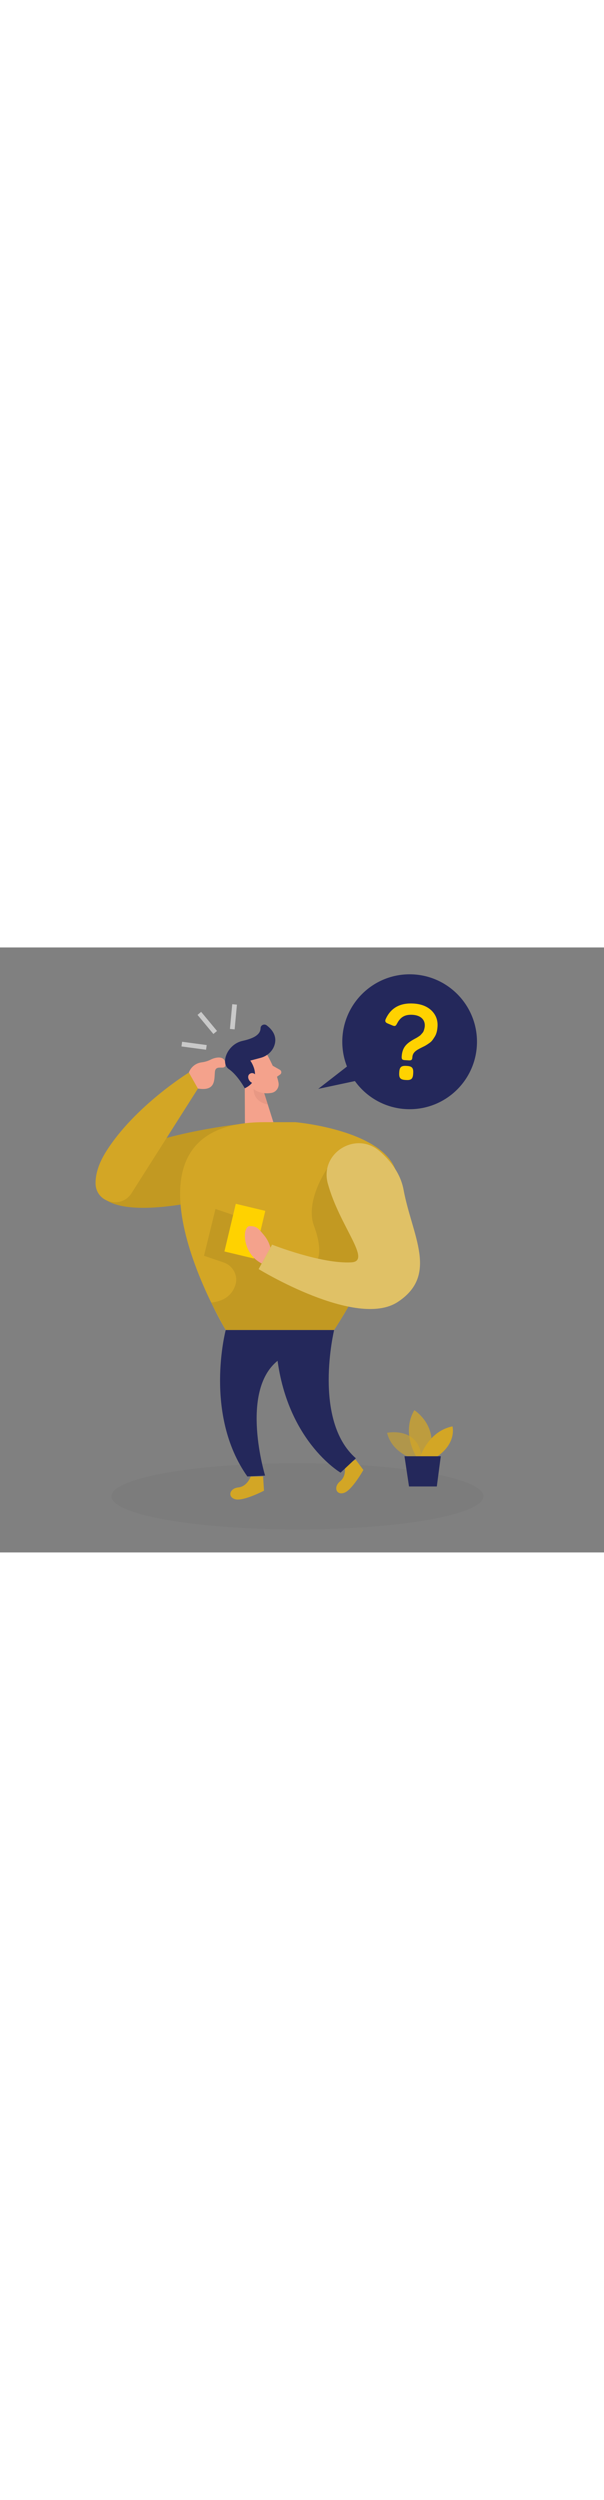 <svg id="_0024_question" xmlns="http://www.w3.org/2000/svg" viewBox="0 0 500 500" data-imageid="question-41" imageName="Question" class="illustrations_image" style="width: 121px;"><rect x="0" y="0" width="500" height="500" fill="#808080" stroke="none"/><defs><style>.cls-1_question-41{fill:#f4a28c;}.cls-2_question-41{opacity:.03;}.cls-2_question-41,.cls-3_question-41{fill:#000001;}.cls-4_question-41{fill:#fff;opacity:.3;}.cls-5_question-41{fill:#c9c9c9;}.cls-6_question-41{fill:#ce8172;opacity:.31;}.cls-7_question-41{opacity:.58;}.cls-7_question-41,.cls-8_question-41,.cls-9_question-41{fill:#68e1fd;}.cls-10_question-41{fill:#24285b;}.cls-3_question-41{opacity:.08;}.cls-8_question-41{opacity:.73;}.cls-11_question-41{fill:#ffd200;}</style></defs><ellipse id="sd_question-41" class="cls-2_question-41" cx="246.21" cy="453.6" rx="153.96" ry="27.39"/><g id="plant_question-41"><path class="cls-7_question-41 targetColor" d="m342.46,422.72s-18.04-4.85-22.03-21.6c0,0,27.9-5.76,28.81,23.05l-6.78-1.45Z" style="fill: rgb(211, 166, 37);"/><path class="cls-8_question-41 targetColor" d="m344.66,420.92s-12.67-19.85-1.67-38.51c0,0,21.29,13.39,11.96,38.51h-10.29Z" style="fill: rgb(211, 166, 37);"/><path class="cls-9_question-41 targetColor" d="m347.91,420.92s6.56-21.05,26.65-25.11c0,0,3.83,13.63-12.92,25.11h-13.74Z" style="fill: rgb(211, 166, 37);"/><polygon class="cls-10_question-41" points="334.84 420.5 338.59 445.48 361.6 445.48 364.89 420.5 334.84 420.5"/></g><g id="question_question-41"><circle class="cls-10_question-41" cx="339.1" cy="77.93" r="55.75"/><path class="cls-11_question-41" d="m342.34,46.35c6.37.37,11.36,2.37,14.99,5.9,3.54,3.53,5.16,7.88,4.87,12.89-.2,3.48-.89,6.42-2.38,8.72-1.5,2.3-2.26,3.7-4.57,5.27-2.31,1.57-2.84,1.96-5.56,3.25-1.32.69-2.19,1.07-2.55,1.3-3.61,1.92-5.59,3.76-5.78,7.08-.12,2.12-.84,2.68-2.88,2.56l-3.4-.2c-2.04-.12-2.68-.75-2.56-2.88.42-7.22,3.6-10.53,8.98-13.7-.08,0,3.44-1.93,3.61-2.01.35-.23,2.65-1.63,3.11-2.2.46-.57,1.99-2.01,2.4-3.1.4-1,.92-2.59,1.02-4.29.3-5.18-3.32-8.88-10.11-9.28-6.54-.38-10.17,2.05-12.86,7.26-1.06,2.07-1.76,2.37-3.75,1.57l-3.99-1.68c-1.92-.71-2.44-2.02-1.57-3.76,4.2-9.13,11.86-13.37,22.98-12.71Zm-5.4,51.57c4.08.24,5.35,1.68,5.12,5.75l-.04.77c-.24,4.16-1.68,5.35-5.75,5.12l-.68-.04c-4.08-.24-5.36-1.59-5.12-5.75l.04-.77c.24-4.08,1.68-5.36,5.75-5.12l.68.04Z"/><polygon class="cls-10_question-41" points="298.39 89.74 263.43 116.88 307.54 107.5 298.39 89.74"/></g><g id="person_question-41"><rect class="cls-5_question-41" x="169.63" y="52.1" width="3.91" height="20.54" transform="translate(-.24 124.08) rotate(-39.73)"/><rect class="cls-5_question-41" x="182.97" y="55.35" width="20.54" height="3.91" transform="translate(118.33 244.42) rotate(-84.7)"/><path class="cls-9_question-41 targetColor" d="m196.62,146.2s-74.73,8.72-101.4,29.12c-26.68,20.4-21.44,51.69,65.38,35.26,86.82-16.43,36.02-64.38,36.02-64.38Z" style="fill: rgb(211, 166, 37);"/><path class="cls-3_question-41" d="m196.62,146.2s-74.73,8.72-101.4,29.12c-26.68,20.4-21.44,51.69,65.38,35.26,86.82-16.43,36.02-64.38,36.02-64.38Z"/><path class="cls-1_question-41" d="m167.03,94.94c2.61-.33,5.14-1.09,7.48-2.29,3.9-2,12.32-3.82,12.13,4.29-.12,5.21-8.22-.95-8.76,6.05-.54,7.01.45,15.89-14.03,13.63-13.22-2.06-9.53-20.08,3.18-21.69Z"/><path class="cls-9_question-41 targetColor" d="m207.54,437.26s-2.81,8.24-10.2,9c-7.39.75-9.21,8.02-2.52,9.8,6.69,1.77,23.71-7.08,23.71-7.08l-.73-11.76-10.26.05Z" style="fill: rgb(211, 166, 37);"/><path class="cls-9_question-41 targetColor" d="m285.19,428.07s2.17,8.43-3.6,13.11c-5.77,4.68-3.31,11.76,3.26,9.57,6.57-2.18,15.96-18.91,15.96-18.91l-6.4-8.57-9.21,4.79Z" style="fill: rgb(211, 166, 37);"/><path class="cls-1_question-41" d="m221.68,89.65s7.11,12.49,8.89,22.15c.72,3.92-1.91,7.74-5.84,8.4-4.88.83-11.71.53-16.33-5.7l-9.14-9.61s-5.52-6.23-.59-14.9c4.93-8.68,19.06-8.17,23.01-.34Z"/><polygon class="cls-1_question-41" points="202.58 107.01 202.79 154.1 228.73 152.13 218.43 119.5 202.58 107.01"/><path class="cls-1_question-41" d="m225.75,97.76l5.95,3.36c1.47.83,1.58,2.91.2,3.88l-4.56,3.23-1.58-10.47Z"/><path class="cls-6_question-41" d="m218.72,120.42s-5.56-.52-8.76-3.4c0,0-.9,10.27,11.71,12.75l-2.95-9.35Z"/><path class="cls-9_question-41 targetColor" d="m218.5,144.4h26.02s83.18,7.21,84.6,48.36c1.42,41.15-52.53,123.44-52.53,123.44h-89.74s-103.21-171.79,31.65-171.79Z" style="fill: rgb(211, 166, 37);"/><path class="cls-3_question-41" d="m270.92,182.64s-18.79,26.8-10.94,47.66c7.85,20.87,11.36,54.29-49.17,21.91l-8.79-28.04-23.64-8.05-9.51,38.71,16.28,5.52c7.71,2.61,12.21,10.91,9.69,18.66-2.16,6.63-7.51,13.21-20.05,14.47l12.06,22.73h89.74l11.89-19.35,32.7-71.83-50.26-42.38Z"/><path class="cls-10_question-41" d="m202.62,116.4s-6.01-11.02-13.2-15.87c-7.19-4.86-1.3-20.52,11.34-23.32,9.45-2.09,14.87-5.2,14.94-10.54.03-2.48,3.04-3.81,5.02-2.32,4.34,3.26,8.76,8.59,6.62,15.98-1.57,5.43-6.16,9.46-11.62,10.91l-8.52,2.26s11.3,15.39-4.58,22.9Z"/><path class="cls-1_question-41" d="m212.93,107.21s-2.41-4.98-6.01-2.86c-3.6,2.12-.17,9.34,5.28,7.66l.73-4.8Z"/><path class="cls-9_question-41 targetColor" d="m271.36,195.09c-6.88-25.14,23.26-43.82,42.9-26.68,9.4,8.2,17.39,18.76,19.82,31.87,6.97,37.66,29.29,70.44-4.88,92.75-34.17,22.32-115.1-27.2-115.1-27.2l11.14-20.22s40.5,16.04,65.61,14.65c17.41-.97-9.78-29.71-19.48-65.16Z" style="fill: rgb(211, 166, 37);"/><rect class="cls-11_question-41" x="190.15" y="214.23" width="25.11" height="40.5" transform="translate(60 -40.67) rotate(13.43)"/><path class="cls-4_question-41" d="m271.36,195.09c-6.88-25.14,23.26-43.82,42.9-26.68,9.4,8.2,17.39,18.76,19.82,31.87,6.97,37.66,29.29,70.44-4.88,92.75-34.17,22.32-115.1-27.2-115.1-27.2l11.14-20.22s40.5,16.04,65.61,14.65c17.41-.97-9.78-29.71-19.48-65.16Z"/><path class="cls-1_question-41" d="m223.82,248.17s-.95-5.2-5.32-10.43c-4.38-5.23-5.81-7.56-11.89-7.44-6.08.12-6.63,22.3,10.03,30.91l7.19-13.04Z"/><path class="cls-10_question-41" d="m276.59,316.2s-17.97,74.62,18.01,106l-12.67,11.86s-46.65-27.08-53.16-101.47l47.82-16.39Z"/><path class="cls-9_question-41 targetColor" d="m156.34,103.37l7.51,13.26-54.95,86.44c-8.49,13.35-29.59,7.83-29.79-7.99-.09-7.28,2.21-16.05,8.71-26.4,23.65-37.63,68.52-65.31,68.52-65.31Z" style="fill: rgb(211, 166, 37);"/><rect class="cls-5_question-41" x="158.71" y="70.96" width="3.91" height="20.54" transform="translate(58.85 229.71) rotate(-82.38)"/><path class="cls-10_question-41" d="m186.85,316.2s-18.45,69.65,17.92,121.02l14.68-.72s-21.28-69.47,10.34-94.89l46.8-25.42h-89.74Z"/></g></svg>